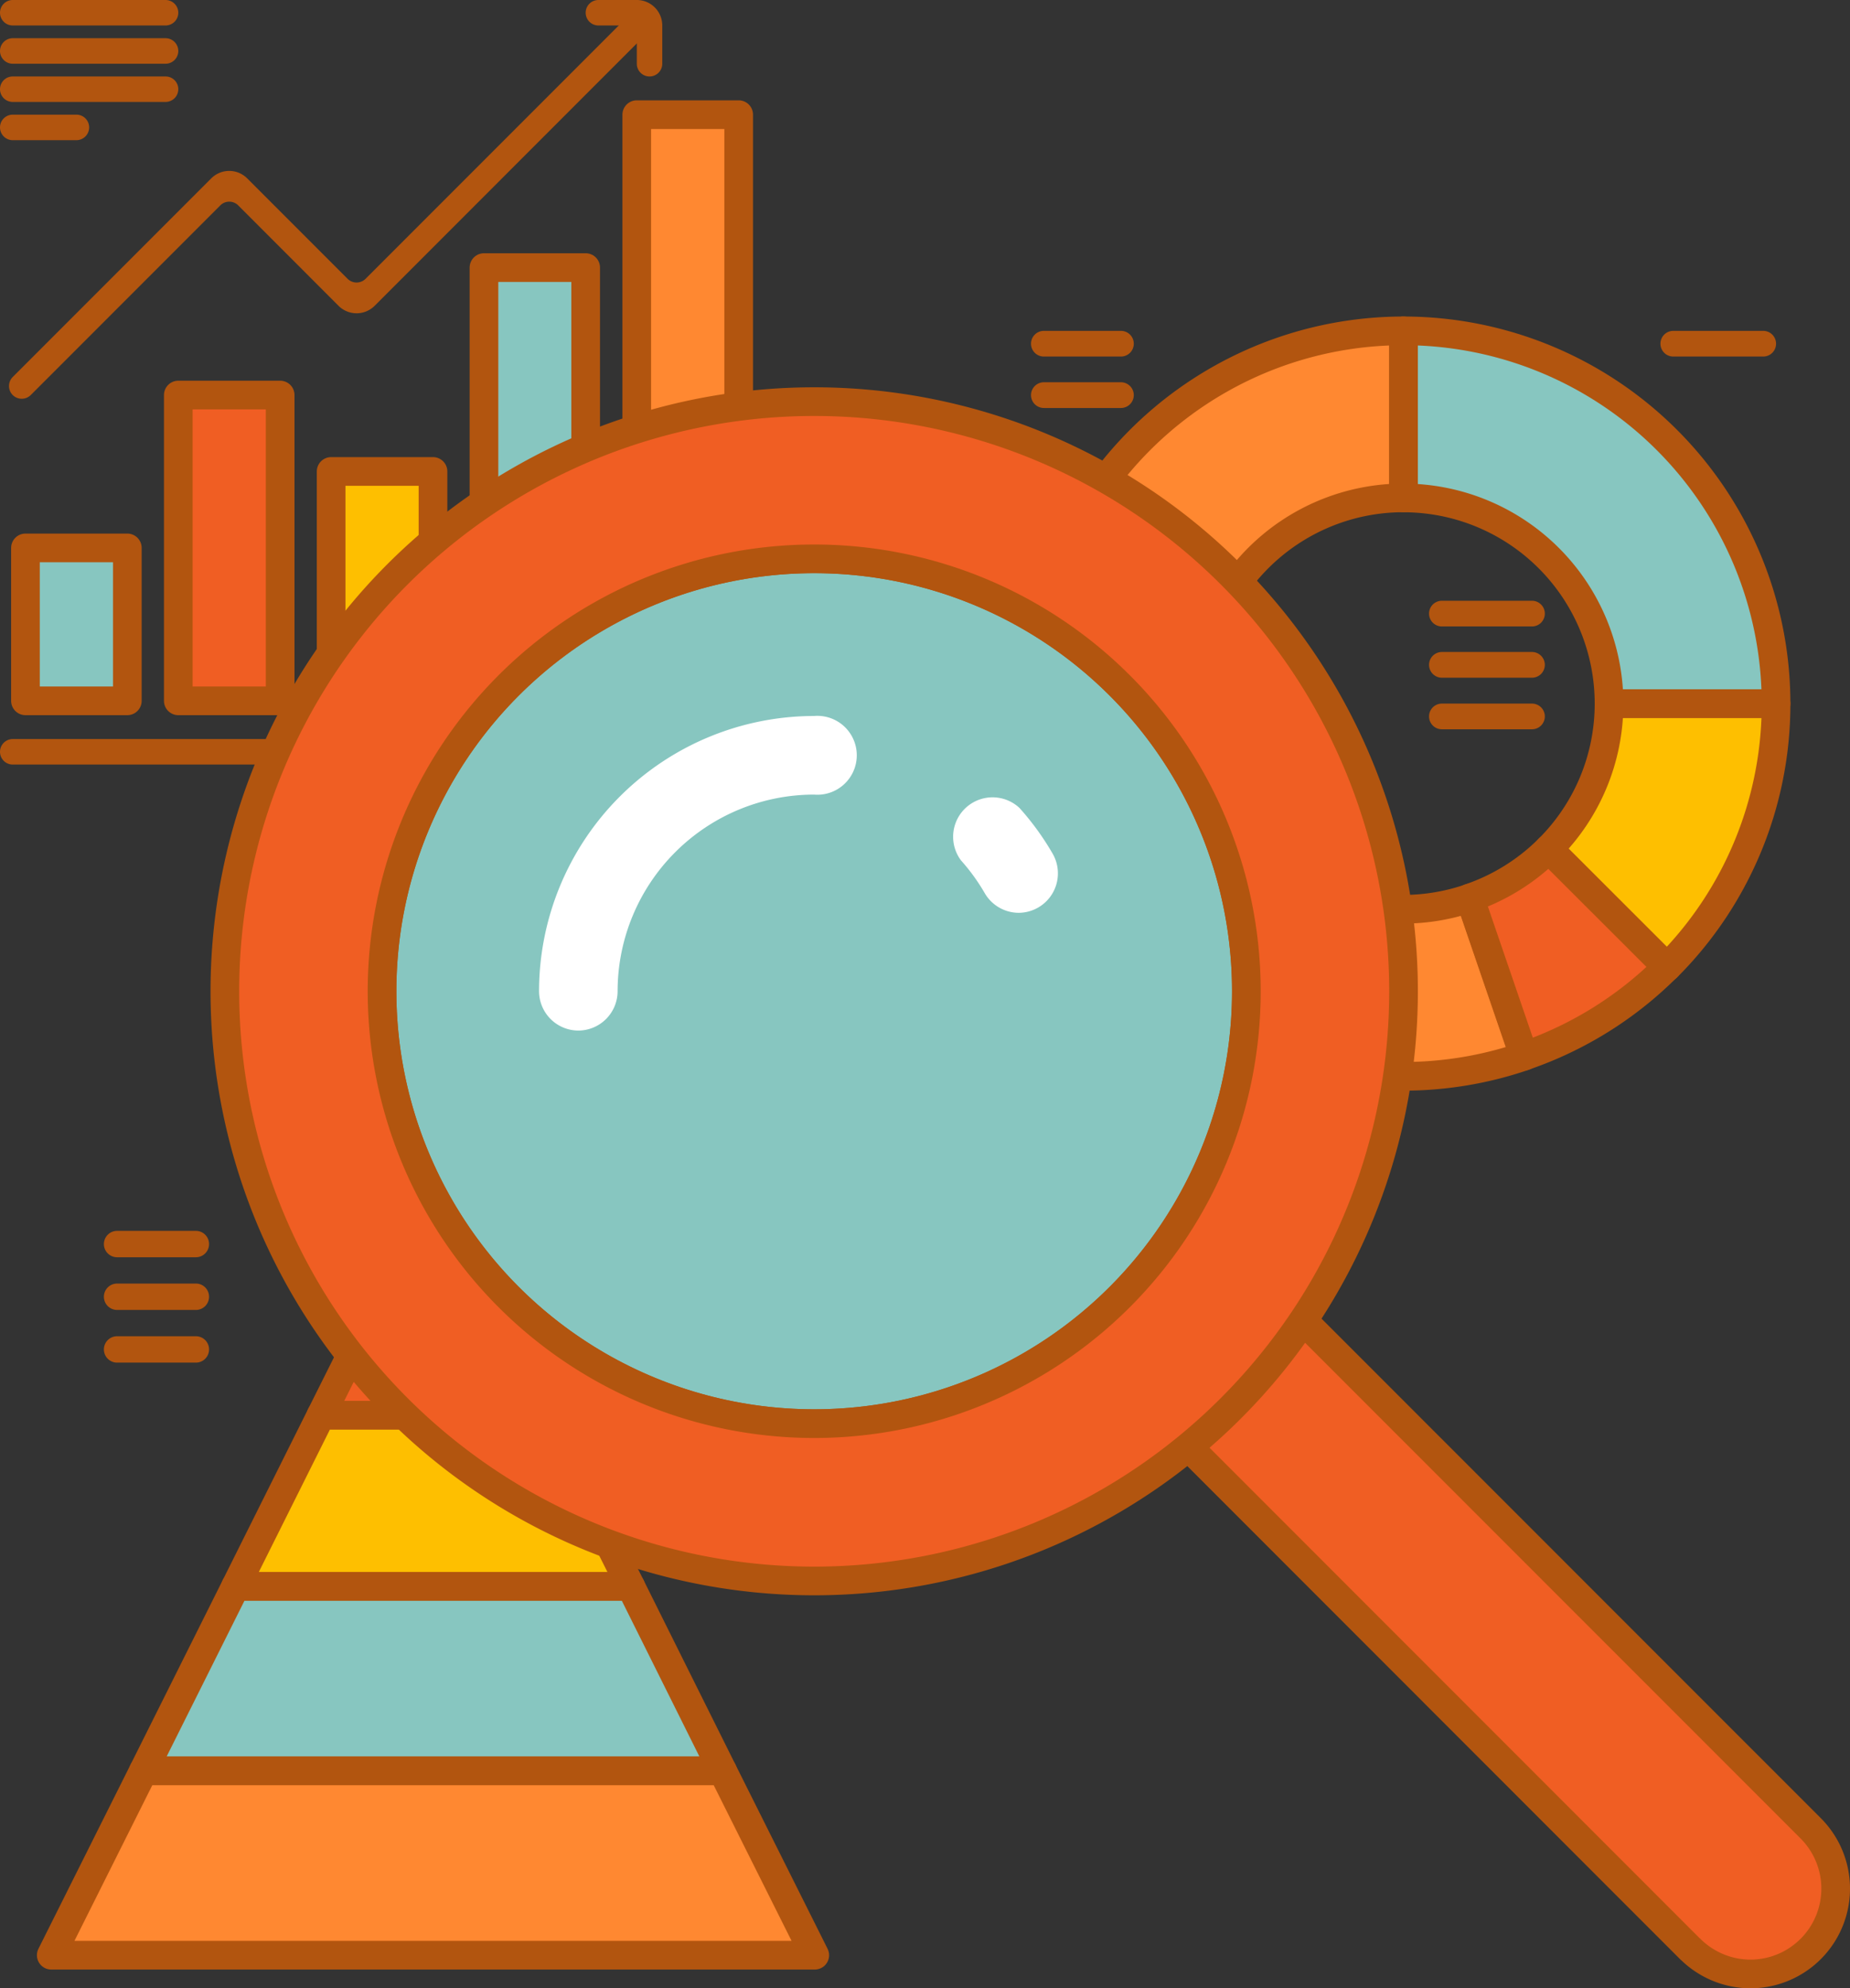 <svg xmlns="http://www.w3.org/2000/svg" viewBox="0 0 328.51 352.87"><rect x="0" y="0" width="328.51" height="352.87" fill="#333333" stroke="none"/><defs><style>.cls-1{fill:#b2550f;}.cls-2{fill:#87c6c0;}.cls-2,.cls-3,.cls-4,.cls-5{stroke:#b2550f;stroke-linecap:round;stroke-linejoin:round;stroke-width:5.09px;}.cls-3{fill:#f05e23;}.cls-4{fill:#febf00;}.cls-5{fill:#ff8831;}.cls-6{fill:#fff;}</style></defs><title>img1</title><g id="Layer_2" data-name="Layer 2"><g id="Layer_1-2" data-name="Layer 1"><path class="cls-1" d="M2.26,131.16H133.43a2.27,2.27,0,0,1,2.26,2.27h0a2.26,2.26,0,0,1-2.26,2.26H2.26A2.26,2.26,0,0,1,0,133.43H0A2.27,2.27,0,0,1,2.26,131.16Z"/><path class="cls-2" d="M4.52,97.24H22.61v27.14H4.52Z"/><path class="cls-3" d="M31.66,70.11H49.75v54.27H31.66Z"/><path class="cls-4" d="M58.8,83.67H76.89v40.71H58.8Z"/><path class="cls-2" d="M85.94,47.49H104v76.89H85.94Z"/><path class="cls-5" d="M113.07,20.35h18.1v104h-18.1Z"/><path class="cls-1" d="M2.26,70.11h0a2.27,2.27,0,0,1,0-3.2L37.51,31.66a4.51,4.51,0,0,1,6.39,0L61.72,49.48a2.27,2.27,0,0,0,3.2,0L112.14,2.26a2.26,2.26,0,0,1,3.19,0h0a2.25,2.25,0,0,1,0,3.2L66.52,54.28a4.54,4.54,0,0,1-6.4,0L42.31,36.46a2.25,2.25,0,0,0-3.2,0L5.46,70.11A2.27,2.27,0,0,1,2.26,70.11Z"/><path class="cls-1" d="M115.34,13.57h0a2.26,2.26,0,0,1-2.26-2.26V6.78a2.26,2.26,0,0,0-2.26-2.26h-4.52A2.26,2.26,0,0,1,104,2.26h0A2.26,2.26,0,0,1,106.29,0h6.78a4.52,4.52,0,0,1,4.53,4.52v6.79A2.26,2.26,0,0,1,115.34,13.57Z"/><path class="cls-1" d="M2.26,0H29.4a2.26,2.26,0,0,1,2.26,2.26h0A2.26,2.26,0,0,1,29.4,4.52H2.26A2.26,2.26,0,0,1,0,2.26H0A2.26,2.26,0,0,1,2.26,0Z"/><path class="cls-1" d="M2.26,6.78H29.4a2.27,2.27,0,0,1,2.26,2.27h0a2.26,2.26,0,0,1-2.26,2.26H2.26A2.26,2.26,0,0,1,0,9.05H0A2.27,2.27,0,0,1,2.26,6.78Z"/><path class="cls-1" d="M2.26,13.57H29.4a2.26,2.26,0,0,1,2.26,2.26h0a2.26,2.26,0,0,1-2.26,2.26H2.26A2.26,2.26,0,0,1,0,15.83H0A2.26,2.26,0,0,1,2.26,13.57Z"/><path class="cls-1" d="M2.26,20.35H13.57a2.26,2.26,0,0,1,2.26,2.26h0a2.27,2.27,0,0,1-2.26,2.27H2.26A2.27,2.27,0,0,1,0,22.61H0A2.26,2.26,0,0,1,2.26,20.35Z"/><path class="cls-3" d="M76.89,211.44,57,251.18H96.76Z"/><path class="cls-4" d="M96.76,251.18H57L41.83,281.56H112Z"/><path class="cls-2" d="M112,281.56H41.83L25.47,314.29H128.31Z"/><path class="cls-5" d="M128.31,314.29H25.47L9.1,347H144.68Z"/><path class="cls-1" d="M20.79,218.45h14a2.33,2.33,0,0,1,2.33,2.34h0a2.33,2.33,0,0,1-2.33,2.34h-14a2.34,2.34,0,0,1-2.34-2.34h0A2.34,2.34,0,0,1,20.79,218.45Z"/><path class="cls-1" d="M20.79,227.8h14a2.33,2.33,0,0,1,2.33,2.34h0a2.33,2.33,0,0,1-2.33,2.34h-14a2.34,2.34,0,0,1-2.34-2.34h0A2.34,2.34,0,0,1,20.79,227.8Z"/><path class="cls-1" d="M20.79,237.15h14a2.33,2.33,0,0,1,2.33,2.34h0a2.33,2.33,0,0,1-2.33,2.34h-14a2.34,2.34,0,0,1-2.34-2.34h0A2.34,2.34,0,0,1,20.79,237.15Z"/><path class="cls-1" d="M123.64,258.19h11.69a2.33,2.33,0,0,1,2.33,2.34h0a2.33,2.33,0,0,1-2.33,2.33H123.64a2.33,2.33,0,0,1-2.34-2.33h0A2.34,2.34,0,0,1,123.64,258.19Z"/><path class="cls-1" d="M123.64,267.54h11.69a2.33,2.33,0,0,1,2.33,2.34h0a2.33,2.33,0,0,1-2.33,2.33H123.64a2.33,2.33,0,0,1-2.34-2.33h0A2.34,2.34,0,0,1,123.64,267.54Z"/><path class="cls-5" d="M249.23,161.36a36.5,36.5,0,1,1,0-73V58.72a66.15,66.15,0,1,0,21.45,128.72l-9.63-28.07a36.26,36.26,0,0,1-11.82,2Z"/><path class="cls-2" d="M285.72,124.87h29.66a66.15,66.15,0,0,0-66.15-66.15V88.37A36.5,36.5,0,0,1,285.72,124.87Z"/><path class="cls-4" d="M275,150.67l21,21a65.92,65.92,0,0,0,19.38-46.77H285.72A36.34,36.34,0,0,1,275,150.67Z"/><path class="cls-3" d="M275,150.67a36.54,36.54,0,0,1-14,8.7l9.62,28.07A66.18,66.18,0,0,0,296,171.64Z"/><path class="cls-1" d="M185.36,58.72h13.69A2.28,2.28,0,0,1,201.33,61h0a2.28,2.28,0,0,1-2.28,2.28H185.36A2.28,2.28,0,0,1,183.08,61h0A2.28,2.28,0,0,1,185.36,58.72Z"/><path class="cls-1" d="M185.36,67.84h13.69a2.29,2.29,0,0,1,2.28,2.28h0a2.29,2.29,0,0,1-2.28,2.29H185.36a2.29,2.29,0,0,1-2.28-2.29h0A2.29,2.29,0,0,1,185.36,67.84Z"/><path class="cls-1" d="M315.38,61h0a2.28,2.28,0,0,1-2.28,2.28h-16A2.28,2.28,0,0,1,294.85,61h0a2.28,2.28,0,0,1,2.28-2.28h16A2.28,2.28,0,0,1,315.38,61Z"/><path class="cls-1" d="M274.32,108.9h0a2.28,2.28,0,0,1-2.28,2.28h-16a2.28,2.28,0,0,1-2.28-2.28h0a2.28,2.28,0,0,1,2.28-2.28h16A2.28,2.28,0,0,1,274.32,108.9Z"/><path class="cls-1" d="M274.32,118h0a2.29,2.29,0,0,1-2.28,2.28h-16a2.29,2.29,0,0,1-2.28-2.29h0a2.29,2.29,0,0,1,2.28-2.28h16A2.29,2.29,0,0,1,274.32,118Z"/><path class="cls-1" d="M274.32,127.15h0a2.28,2.28,0,0,1-2.28,2.28h-16a2.28,2.28,0,0,1-2.28-2.28h0a2.28,2.28,0,0,1,2.28-2.28h16A2.28,2.28,0,0,1,274.32,127.15Z"/><path class="cls-1" d="M202.5,188.73H185.36a2.27,2.27,0,0,1-2.28-2.27h0a2.28,2.28,0,0,1,2.28-2.28h16a2.27,2.27,0,0,0,1.8-.88l14.6-18.76a2.28,2.28,0,0,1,3.19-.4h0a2.26,2.26,0,0,1,.4,3.19L206.1,187A4.58,4.58,0,0,1,202.5,188.73Z"/><path class="cls-1" d="M220.47,170.4a4.56,4.56,0,1,1,3.58-3.58A4.57,4.57,0,0,1,220.47,170.4Z"/><circle class="cls-2" cx="144.58" cy="175.92" r="76.74"/><path class="cls-6" d="M180.86,162a7,7,0,0,1-6-3.49,35,35,0,0,0-4.22-5.82,7,7,0,0,1,10.39-9.3,48.19,48.19,0,0,1,5.9,8.13,7,7,0,0,1-6,10.48Z"/><path class="cls-3" d="M300.15,345.9a15.21,15.21,0,0,0,10.68,4.43,9.32,9.32,0,0,0,1.18-.05,15.14,15.14,0,0,0,9.53-25.79l-92.77-92.76-21.4,21.4,92.78,92.79"/><path class="cls-3" d="M144.58,71.28A104.65,104.65,0,1,0,249.23,175.92,104.64,104.64,0,0,0,144.58,71.28Zm0,181.38a76.74,76.74,0,1,1,76.74-76.74A76.74,76.74,0,0,1,144.58,252.66Z"/><path class="cls-6" d="M102.72,182.9a7,7,0,0,1-7-7,48.89,48.89,0,0,1,48.83-48.83,7,7,0,1,1,0,13.95,34.92,34.92,0,0,0-34.88,34.88A7,7,0,0,1,102.72,182.9Z"/></g></g></svg>